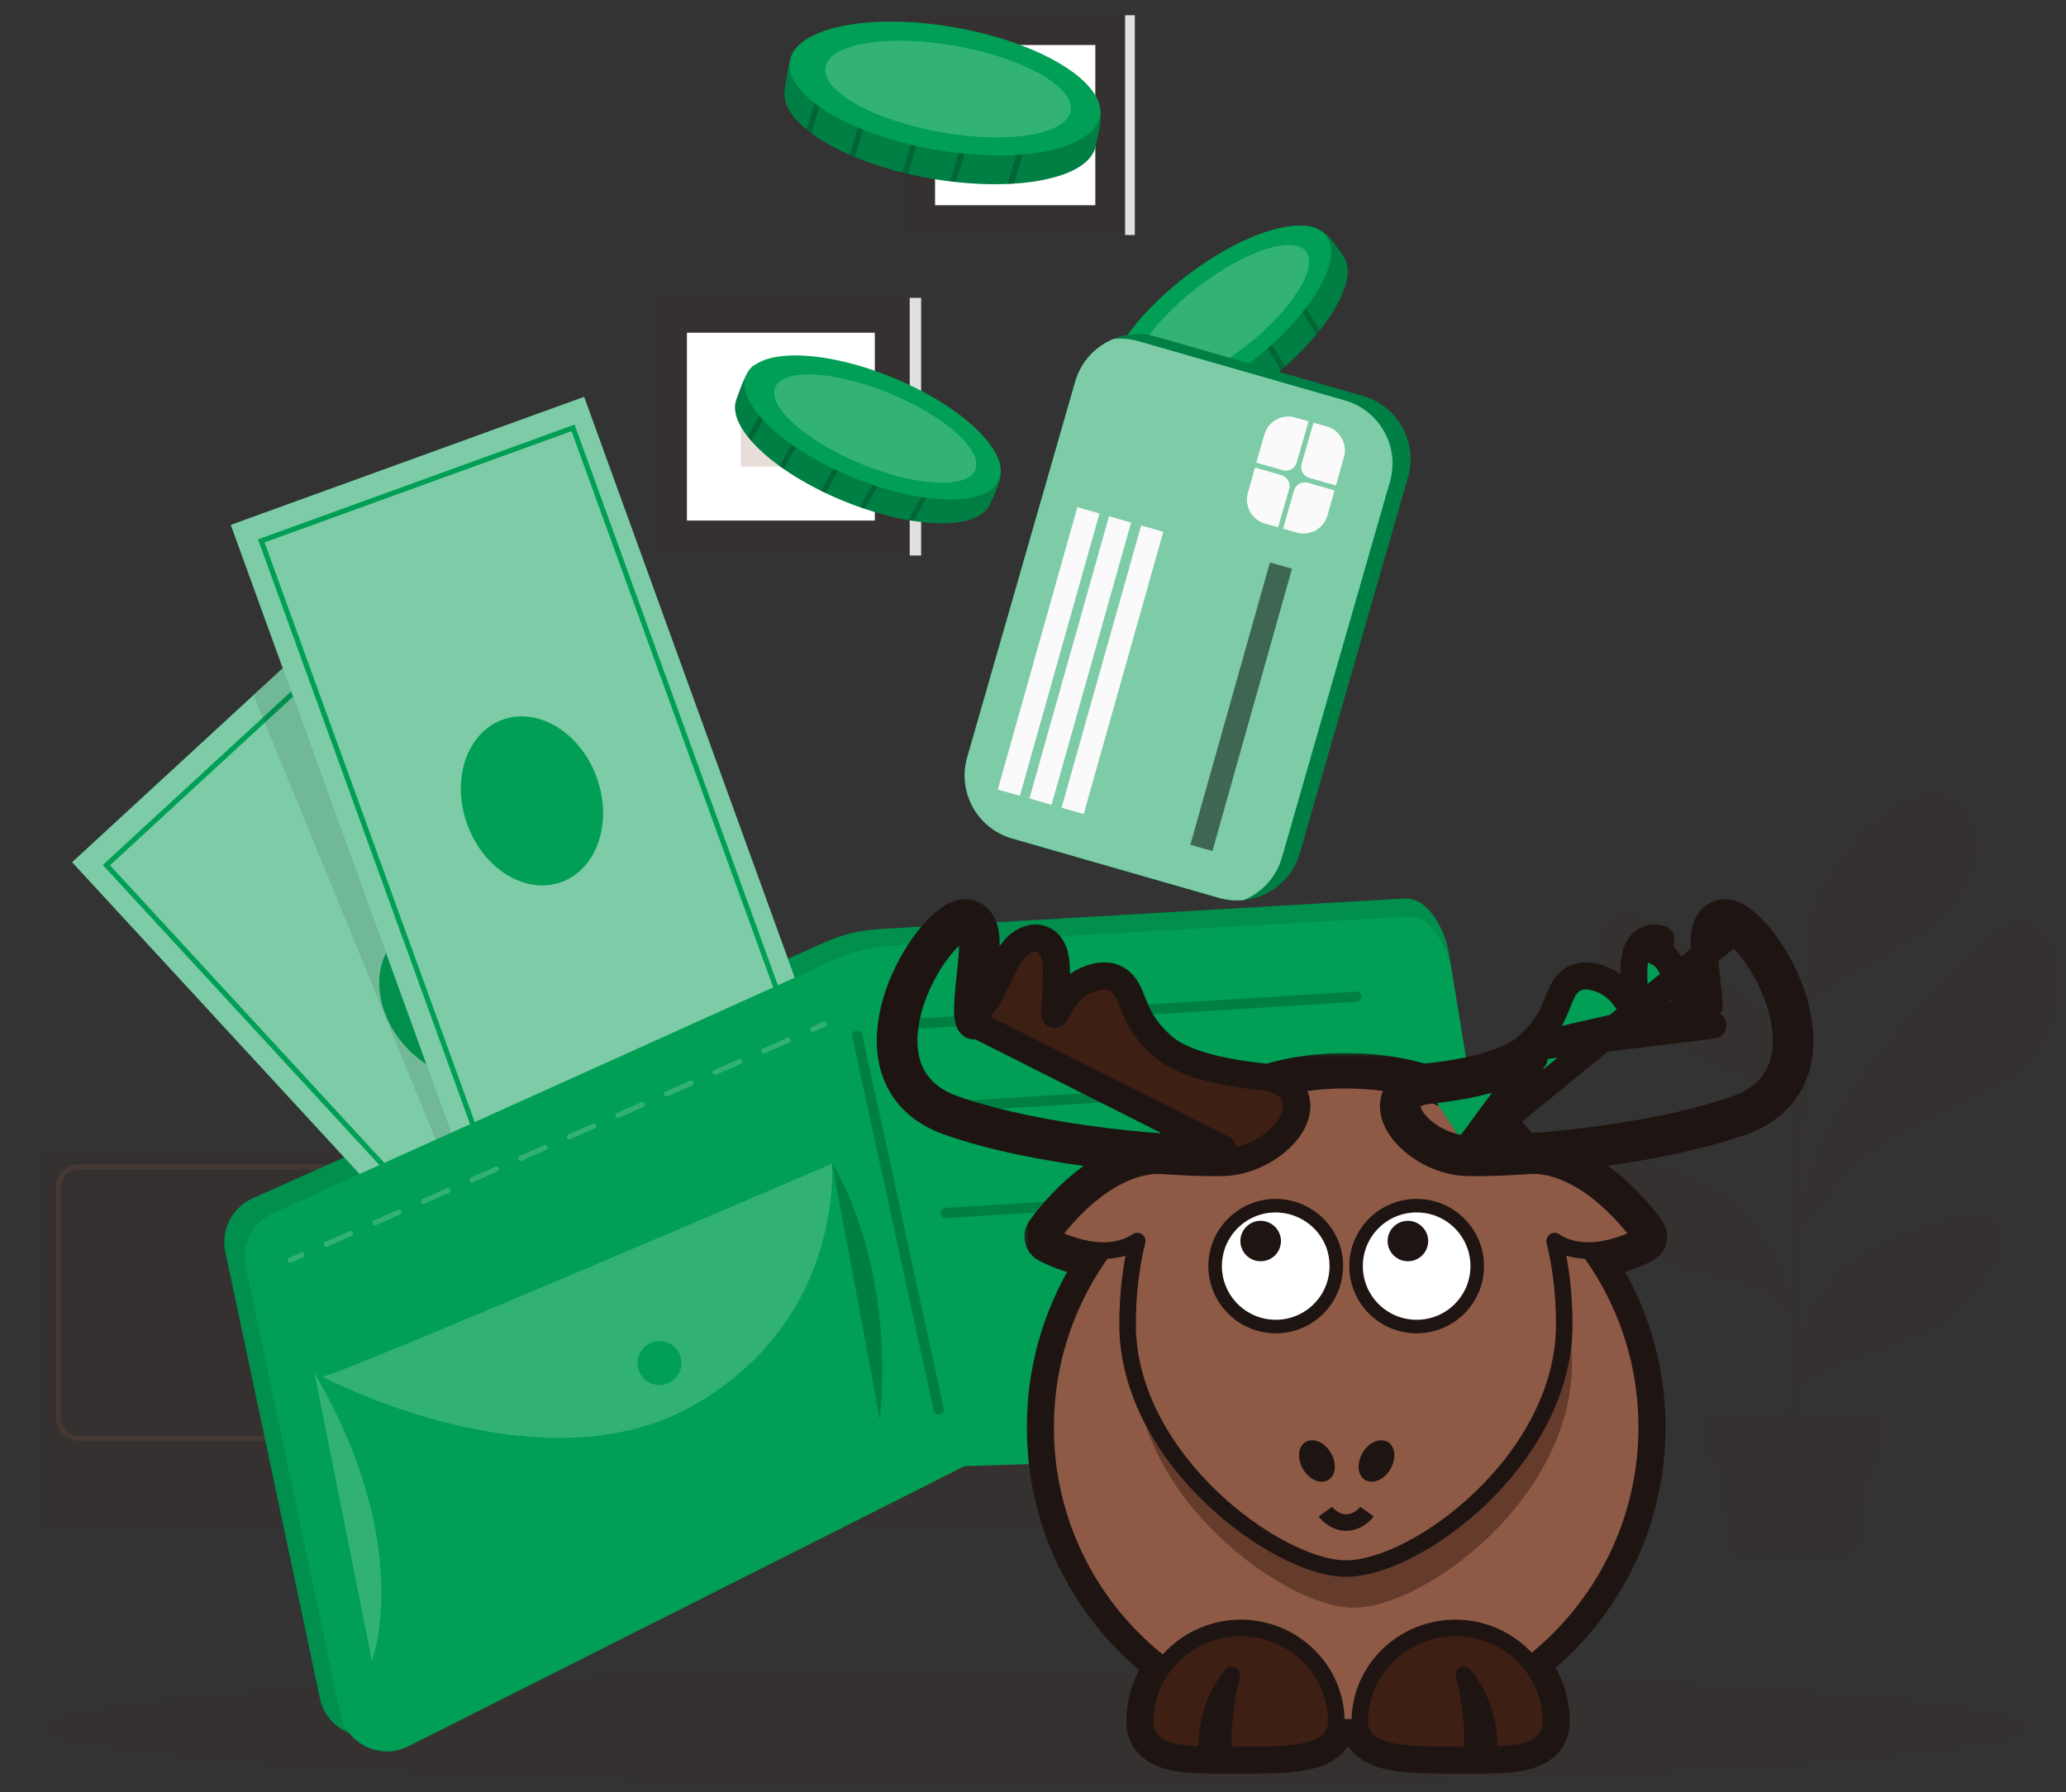 <svg width="136" height="118" viewBox="0 0 136 118" fill="none" xmlns="http://www.w3.org/2000/svg">
<rect x="0" y="0" width="136" height="118" fill="#333333" stroke="none"/>
<path opacity="0.1" d="M42.376 104.494H34.569V104.578H42.376V104.494Z" fill="#3D1F14"/>
<path opacity="0.1" d="M83.174 102.527H84.649V98.323H81.621L83.174 102.527Z" fill="#3D1F14"/>
<path opacity="0.1" d="M45.553 75.611H37.776V102.527H45.553V75.611Z" fill="#3D1F14"/>
<path opacity="0.1" d="M84.652 75.611H44.267V100.459H84.652V75.611Z" fill="#3D1F14"/>
<path d="M82.136 94.868H66.319C65.47 94.864 64.783 94.177 64.779 93.328V78.201C64.783 77.352 65.47 76.665 66.319 76.662H82.133C82.982 76.665 83.669 77.352 83.672 78.201V93.328C83.669 94.177 82.982 94.864 82.136 94.868ZM66.319 77.009C65.659 77.009 65.123 77.544 65.12 78.205V93.332C65.113 93.992 65.642 94.534 66.305 94.544C66.309 94.544 66.315 94.544 66.319 94.544H82.133C82.793 94.551 83.335 94.019 83.342 93.355C83.342 93.348 83.342 93.338 83.342 93.332V78.205C83.339 77.544 82.803 77.009 82.143 77.009H66.319Z" fill="#E0E0E0"/>
<path d="M62.593 94.868H46.779C45.931 94.864 45.243 94.177 45.24 93.328V78.201C45.243 77.352 45.931 76.665 46.779 76.662H62.593C63.442 76.662 64.133 77.349 64.133 78.201V93.328C64.133 94.177 63.442 94.868 62.593 94.868ZM46.779 77.009C46.119 77.009 45.584 77.544 45.584 78.205V93.332C45.584 93.992 46.119 94.527 46.779 94.527H62.593C63.254 94.527 63.789 93.992 63.793 93.332V78.205C63.789 77.544 63.254 77.009 62.593 77.009H46.779Z" fill="#E0E0E0"/>
<path d="M61.125 81.445C60.303 81.448 59.636 80.781 59.636 79.963C59.633 79.141 60.299 78.474 61.118 78.474C61.94 78.471 62.607 79.138 62.607 79.956C62.607 79.959 62.607 79.959 62.607 79.963C62.607 80.781 61.943 81.445 61.125 81.445Z" fill="#FAFAFA"/>
<path d="M67.787 81.445C66.966 81.452 66.295 80.788 66.292 79.969C66.285 79.148 66.949 78.481 67.767 78.474C68.589 78.467 69.256 79.131 69.263 79.949C69.263 79.956 69.263 79.966 69.263 79.973C69.259 80.785 68.599 81.441 67.787 81.445Z" fill="#FAFAFA"/>
<path d="M45.742 102.527H44.267V98.323H47.291L45.742 102.527Z" fill="#F0F0F0"/>
<path opacity="0.1" d="M43.077 75.611H35.3V102.527H43.077V75.611Z" fill="#3D1F14"/>
<path d="M41.599 102.527H43.078V98.323H40.05L41.599 102.527Z" fill="#F0F0F0"/>
<path opacity="0.1" d="M43.077 75.611H2.692V100.459H43.077V75.611Z" fill="#3D1F14"/>
<path d="M40.561 94.868H24.744C23.895 94.868 23.204 94.18 23.201 93.328V78.201C23.204 77.352 23.892 76.662 24.744 76.662H40.558C41.407 76.665 42.094 77.352 42.097 78.201V93.328C42.097 94.177 41.41 94.864 40.561 94.868ZM24.744 77.009C24.084 77.009 23.548 77.544 23.545 78.205V93.332C23.538 93.992 24.067 94.534 24.73 94.544C24.734 94.544 24.741 94.544 24.744 94.544H40.558C41.218 94.551 41.76 94.019 41.767 93.355C41.767 93.348 41.767 93.338 41.767 93.332V78.205C41.764 77.544 41.232 77.012 40.571 77.009H24.744Z" fill="#E0E0E0"/>
<path opacity="0.2" d="M21.019 94.868H5.208C4.359 94.868 3.669 94.177 3.669 93.328V78.201C3.669 77.352 4.359 76.662 5.208 76.662H21.022C21.871 76.665 22.558 77.352 22.561 78.201V93.328C22.558 94.177 21.871 94.864 21.019 94.868ZM5.208 77.009C4.548 77.009 4.012 77.544 4.009 78.205V93.332C4.002 93.992 4.531 94.534 5.195 94.544C5.198 94.544 5.205 94.544 5.208 94.544H21.022C21.682 94.544 22.218 94.009 22.221 93.348V78.205C22.218 77.544 21.682 77.009 21.022 77.009H5.208Z" fill="#8E5A45"/>
<path d="M19.553 81.445C18.732 81.448 18.065 80.781 18.065 79.963C18.061 79.141 18.728 78.474 19.547 78.474C20.369 78.471 21.035 79.138 21.035 79.956C21.035 79.959 21.035 79.959 21.035 79.963C21.035 80.781 20.372 81.445 19.553 81.445Z" fill="#FAFAFA"/>
<path d="M26.216 81.445C25.394 81.452 24.727 80.788 24.72 79.969C24.713 79.148 25.377 78.481 26.196 78.474C27.017 78.467 27.684 79.131 27.691 79.949C27.691 79.956 27.691 79.966 27.691 79.973C27.684 80.785 27.027 81.441 26.216 81.445Z" fill="#FAFAFA"/>
<path opacity="0.1" d="M74.059 1H59.589V15.47H74.059V1Z" fill="#3D1F14"/>
<path d="M74.702 1.003H74.062V15.474H74.702V1.003Z" fill="#E0E0E0"/>
<path d="M72.102 2.964H61.552V13.513H72.102V2.964Z" fill="white"/>
<path opacity="0.2" d="M68.592 10C67.618 10.974 66.035 10.974 65.062 10C64.089 9.027 64.089 7.444 65.062 6.47C66.035 5.497 67.618 5.497 68.592 6.47C69.565 7.447 69.565 9.027 68.592 10Z" fill="#8E5A45"/>
<path opacity="0.1" d="M59.885 19.607H42.919V36.573H59.885V19.607Z" fill="#3D1F14"/>
<path d="M60.636 19.61H59.885V36.576H60.636V19.61Z" fill="#E0E0E0"/>
<path d="M57.588 21.907H45.219V34.275H57.588V21.907Z" fill="white"/>
<path opacity="0.2" d="M54.038 25.451H48.763V30.725H54.038V25.451Z" fill="#8E5A45"/>
<path opacity="0.1" d="M121.151 77.763C124.027 74.001 130.875 72.603 133.243 70.235C136.342 67.126 136.325 62.461 133.688 60.777C131.397 59.315 123.798 69.204 122.943 70.309C119.995 74.109 119.147 76.931 118.591 79.663C118.652 77.342 118.716 75.207 118.766 73.563C118.928 68.194 119.126 66.469 119.217 65.941C119.544 65.678 119.911 65.378 120.127 65.216C121.966 63.846 126.042 62.212 128.083 60.221C131.057 57.311 130.579 53.828 128.49 52.532C126.311 51.177 122.451 54.381 120.403 57.557C118.355 60.733 119.231 63.775 118.658 66.395C118.537 66.914 118.412 68.878 118.298 71.603C117.813 68.918 116.331 66.517 114.145 64.883C111.322 62.63 108.887 59.891 106.563 60.245C104.239 60.599 105.502 64.226 107.327 66.773C108.964 69.039 117.045 71.303 118.234 73.125C118.092 76.817 117.968 81.495 117.88 85.854C117.24 83.604 117.681 83.415 115.071 79.963C113.518 77.915 107.156 75.379 106.401 76.793C105.647 78.208 106.795 80.862 109.197 82.725C111.134 84.227 115.415 84.224 116.428 85.157C116.661 85.372 117.425 86.208 117.867 86.689C117.762 92.004 117.715 91.383 117.769 92.983L118.183 93C118.163 92.589 118.214 95.201 118.294 91.62C119.339 89.714 126.368 88.602 128.537 86.622C130.808 84.55 132.438 82.132 131.468 80.512C130.656 79.161 124.266 80.997 121.646 83.237C119.915 84.725 118.857 86.315 118.372 88.454C118.433 86.016 118.5 83.398 118.564 80.926C119.086 80.31 120.289 78.892 121.151 77.763Z" fill="#3D1F14"/>
<path opacity="0.1" d="M121.764 102.456H114.468C114.067 102.456 113.724 101.937 113.646 101.217L113.128 96.498H123.101L122.582 101.217C122.502 101.937 122.161 102.456 121.764 102.456Z" fill="#3D1F14"/>
<path opacity="0.1" d="M123.31 96.488H112.915C112.666 96.488 112.457 96.144 112.43 95.686L112.218 94.032C112.184 93.497 112.41 93.028 112.703 93.028H123.522C123.812 93.028 124.041 93.497 124.007 94.032L123.795 95.686C123.771 96.144 123.559 96.488 123.31 96.488Z" fill="#3D1F14"/>
<path opacity="0.1" d="M68.238 117.556C104.307 117.556 133.546 115.849 133.546 113.743C133.546 111.638 104.307 109.93 68.238 109.93C32.17 109.93 2.931 111.638 2.931 113.743C2.931 115.849 32.17 117.556 68.238 117.556Z" fill="#3D1F14"/>
<path d="M65.18 33.166C64.436 34.974 60.054 34.853 55.459 32.957C50.865 31.06 47.746 28.059 48.494 26.254C48.666 25.836 49.147 24.27 49.666 24.051C51.377 23.33 54.634 24.954 58.161 26.409C61.445 27.763 65.197 28.635 65.78 30.417C66.134 31.505 65.393 32.65 65.18 33.166Z" fill="#009F55"/>
<path opacity="0.2" d="M65.783 30.42C66.063 31.838 65.446 32.519 65.18 33.166C64.904 33.832 64.136 34.237 63.048 34.385C62.917 34.405 62.779 34.419 62.637 34.429C61.906 34.483 61.061 34.439 60.138 34.297C60.02 34.284 59.902 34.26 59.781 34.24C58.878 34.085 57.915 33.836 56.921 33.506C56.813 33.469 56.706 33.432 56.598 33.391C56.221 33.26 55.837 33.115 55.456 32.957C55.075 32.802 54.705 32.633 54.344 32.462C54.24 32.414 54.139 32.364 54.038 32.313C53.132 31.865 52.313 31.377 51.589 30.878C51.495 30.814 51.404 30.747 51.313 30.686C50.559 30.137 49.925 29.575 49.447 29.019C49.363 28.925 49.289 28.834 49.215 28.74C48.49 27.82 48.204 26.948 48.49 26.25C48.676 25.799 49.083 24.267 49.659 24.048C50.235 23.832 50.98 23.862 51.842 24.044C51.953 24.068 52.068 24.095 52.182 24.125C53.883 24.556 55.988 25.516 58.154 26.409C60.711 27.463 63.732 28.558 65.211 29.821C65.302 29.898 65.386 29.976 65.463 30.057C65.591 30.178 65.692 30.299 65.783 30.42Z" fill="black"/>
<g opacity="0.2">
<path d="M52.344 23.846L52.189 24.128L49.454 29.023C49.37 28.928 49.295 28.837 49.221 28.743L51.849 24.048L52.051 23.684L52.344 23.846Z" fill="black"/>
</g>
<g opacity="0.2">
<path d="M54.412 25.839L51.593 30.882C51.498 30.818 51.407 30.75 51.316 30.69L54.119 25.674L54.412 25.839Z" fill="black"/>
</g>
<g opacity="0.2">
<path d="M59.596 28.736L56.928 33.509C56.821 33.472 56.713 33.435 56.605 33.395L59.303 28.571L59.596 28.736Z" fill="black"/>
</g>
<g opacity="0.2">
<path d="M57.184 27.389L54.348 32.465C54.244 32.418 54.143 32.367 54.041 32.317L56.888 27.224L57.184 27.389Z" fill="black"/>
</g>
<g opacity="0.2">
<path d="M62.738 29.659L60.141 34.301C60.023 34.287 59.905 34.264 59.784 34.243L62.441 29.491L62.738 29.659Z" fill="black"/>
</g>
<path d="M65.763 31.576C65.019 33.385 60.69 33.314 56.096 31.417C51.502 29.521 48.383 26.52 49.13 24.715C49.875 22.906 54.203 22.977 58.797 24.873C63.388 26.769 66.507 29.77 65.763 31.576Z" fill="#009F55"/>
<path opacity="0.2" d="M64.2 30.932C63.675 32.209 60.3 32.03 56.665 30.532C53.031 29.033 50.511 26.783 51.037 25.503C51.562 24.226 54.937 24.405 58.572 25.904C62.209 27.406 64.729 29.656 64.2 30.932Z" fill="white"/>
<path d="M88.394 16.816C89.59 18.362 87.306 22.101 83.379 25.146C79.451 28.187 75.295 29.4 74.099 27.854C73.823 27.497 72.705 26.298 72.772 25.742C72.998 23.899 76.026 21.882 79.044 19.544C81.853 17.368 84.473 14.546 86.312 14.926C87.427 15.162 88.054 16.378 88.394 16.816Z" fill="#009F55"/>
<path opacity="0.2" d="M86.312 14.93C87.683 15.395 87.966 16.264 88.394 16.816C88.835 17.385 88.805 18.254 88.394 19.271C88.347 19.396 88.29 19.521 88.229 19.649C87.912 20.309 87.454 21.023 86.875 21.751C86.804 21.845 86.727 21.936 86.649 22.03C86.067 22.734 85.369 23.448 84.588 24.145C84.504 24.22 84.416 24.297 84.329 24.371C84.025 24.631 83.712 24.893 83.382 25.146C83.059 25.398 82.729 25.638 82.402 25.863C82.308 25.931 82.213 25.991 82.122 26.055C81.284 26.618 80.452 27.089 79.657 27.467C79.552 27.517 79.451 27.561 79.35 27.608C78.501 27.989 77.693 28.258 76.979 28.4C76.858 28.427 76.74 28.447 76.622 28.464C75.463 28.635 74.564 28.45 74.102 27.854C73.803 27.47 72.678 26.355 72.772 25.745C72.87 25.136 73.267 24.506 73.853 23.852C73.931 23.768 74.008 23.681 74.092 23.596C75.312 22.337 77.191 20.986 79.044 19.551C81.23 17.86 83.682 15.782 85.514 15.125C85.625 15.085 85.737 15.051 85.844 15.021C86.009 14.977 86.161 14.947 86.312 14.93Z" fill="black"/>
<g opacity="0.2">
<path d="M73.924 23.317L74.089 23.593L76.972 28.399C76.851 28.427 76.733 28.447 76.615 28.463L73.85 23.849L73.634 23.492L73.924 23.317Z" fill="black"/>
</g>
<g opacity="0.2">
<path d="M76.682 22.515L79.653 27.466C79.549 27.517 79.448 27.561 79.347 27.608L76.389 22.684L76.682 22.515Z" fill="black"/>
</g>
<g opacity="0.2">
<path d="M81.772 19.46L84.585 24.149C84.501 24.223 84.413 24.3 84.325 24.375L81.483 19.635L81.772 19.46Z" fill="black"/>
</g>
<g opacity="0.2">
<path d="M79.408 20.882L82.399 25.867C82.305 25.934 82.21 25.995 82.119 26.059L79.118 21.053L79.408 20.882Z" fill="black"/>
</g>
<g opacity="0.2">
<path d="M84.136 17.19L86.871 21.754C86.801 21.848 86.723 21.939 86.646 22.034L83.847 17.365L84.136 17.19Z" fill="black"/>
</g>
<path d="M82.358 23.828C86.286 20.786 88.5 17.067 87.303 15.521C86.106 13.975 81.951 15.188 78.022 18.231C74.094 21.273 71.88 24.992 73.077 26.538C74.274 28.084 78.429 26.871 82.358 23.828Z" fill="#009F55"/>
<path opacity="0.2" d="M85.969 16.557C86.814 17.648 84.982 20.488 81.873 22.892C78.764 25.301 75.557 26.365 74.712 25.274C73.866 24.183 75.699 21.343 78.808 18.938C81.917 16.53 85.123 15.462 85.969 16.557Z" fill="white"/>
<path d="M72.136 9.574C71.742 11.79 66.784 12.73 61.148 11.73C55.517 10.726 51.269 8.116 51.663 5.899C51.754 5.384 51.913 3.508 52.441 3.134C54.19 1.901 58.252 2.929 62.58 3.7C66.609 4.417 71.044 4.475 72.139 6.337C72.799 7.469 72.247 8.941 72.136 9.574Z" fill="#009F55"/>
<path opacity="0.2" d="M72.136 6.337C72.799 7.863 72.274 8.779 72.132 9.574C71.988 10.393 71.223 11.036 70.034 11.47C69.892 11.528 69.741 11.575 69.583 11.622C68.774 11.861 67.811 12.023 66.74 12.09C66.602 12.104 66.467 12.107 66.326 12.114C65.275 12.161 64.129 12.117 62.93 11.989C62.802 11.976 62.668 11.959 62.536 11.942C62.081 11.885 61.613 11.817 61.145 11.733C60.68 11.652 60.222 11.555 59.774 11.45C59.646 11.423 59.518 11.39 59.394 11.359C58.265 11.076 57.221 10.733 56.285 10.345C56.16 10.295 56.045 10.244 55.928 10.197C54.947 9.766 54.092 9.284 53.418 8.783C53.3 8.698 53.193 8.614 53.088 8.527C52.047 7.671 51.512 6.758 51.663 5.906C51.761 5.354 51.842 3.528 52.438 3.141C53.034 2.753 53.88 2.605 54.89 2.602C55.022 2.602 55.156 2.602 55.294 2.608C57.312 2.676 59.919 3.238 62.573 3.71C65.706 4.269 69.374 4.754 71.351 5.812C71.472 5.876 71.587 5.943 71.695 6.014C71.86 6.112 72.004 6.223 72.136 6.337Z" fill="black"/>
<g opacity="0.2">
<path d="M55.402 2.245L55.294 2.598L53.418 8.776C53.3 8.692 53.192 8.607 53.088 8.52L54.89 2.592L55.028 2.134L55.402 2.245Z" fill="black"/>
</g>
<g opacity="0.2">
<path d="M58.218 3.979L56.285 10.342C56.16 10.291 56.045 10.241 55.928 10.194L57.847 3.865L58.218 3.979Z" fill="black"/>
</g>
<g opacity="0.2">
<path d="M64.763 5.963L62.934 11.989C62.806 11.976 62.671 11.959 62.54 11.942L64.389 5.852L64.763 5.963Z" fill="black"/>
</g>
<g opacity="0.2">
<path d="M61.721 5.04L59.778 11.447C59.65 11.42 59.522 11.386 59.397 11.356L61.347 4.926L61.721 5.04Z" fill="black"/>
</g>
<g opacity="0.2">
<path d="M68.525 6.226L66.744 12.087C66.606 12.1 66.471 12.104 66.329 12.11L68.152 6.111L68.525 6.226Z" fill="black"/>
</g>
<path d="M72.397 7.643C72.792 5.427 68.545 2.818 62.911 1.815C57.278 0.813 52.391 1.796 51.997 4.012C51.602 6.228 55.85 8.838 61.483 9.84C67.117 10.843 72.003 9.859 72.397 7.643Z" fill="#009F55"/>
<path opacity="0.2" d="M70.482 7.301C70.202 8.867 66.362 9.493 61.906 8.698C57.45 7.903 54.061 5.994 54.341 4.424C54.62 2.854 58.46 2.231 62.917 3.026C67.373 3.821 70.761 5.734 70.482 7.301Z" fill="white"/>
<path d="M92.519 59.158L57.856 61.175C56.626 61.246 55.42 61.543 54.299 62.044L16.648 78.896C15.281 79.509 14.526 80.974 14.833 82.419L21.061 111.838C21.488 113.855 23.738 114.92 25.608 113.987L62.77 95.434L97.086 94.276C98.888 94.215 100.236 92.602 99.949 90.847L95.355 62.674C95.116 61.219 94.011 59.114 92.519 59.158Z" fill="#009F55"/>
<path opacity="0.1" d="M92.519 59.158L57.856 61.175C56.626 61.246 55.42 61.543 54.299 62.044L16.648 78.896C15.281 79.509 14.526 80.974 14.833 82.419L21.061 111.838C21.488 113.855 23.738 114.92 25.608 113.987L62.77 95.434L97.086 94.276C98.888 94.215 100.236 92.602 99.949 90.847L95.355 62.674C95.116 61.219 94.011 59.114 92.519 59.158Z" fill="black"/>
<path d="M22.937 40.007L4.746 56.773L37.386 92.187L55.578 75.421L22.937 40.007Z" fill="#009F55"/>
<path opacity="0.5" d="M55.581 75.416L37.389 92.184L4.75 56.773L16.687 45.769L22.942 40.002L23.983 41.134L55.581 75.416Z" fill="#FAFAFA"/>
<path d="M23.055 42.171L7.004 56.965L37.535 90.091L53.586 75.297L23.055 42.171Z" stroke="#009F55" stroke-width="0.337" stroke-miterlimit="10"/>
<path d="M33.915 70.048C35.756 68.351 35.523 65.103 33.395 62.794C31.267 60.485 28.049 59.989 26.208 61.687C24.366 63.384 24.599 66.631 26.728 68.94C28.856 71.249 32.074 71.745 33.915 70.048Z" fill="#009F55"/>
<path opacity="0.1" d="M37.197 77.815L30.733 80.044L16.688 45.769L22.943 40.002L23.983 41.134L37.197 77.815Z" fill="black"/>
<path d="M38.452 26.13L15.194 34.561L31.608 79.84L54.866 71.408L38.452 26.13Z" fill="#009F55"/>
<path opacity="0.5" d="M38.452 26.13L15.194 34.561L31.608 79.84L54.866 71.408L38.452 26.13Z" fill="#FAFAFA"/>
<path d="M37.722 28.174L17.2 35.614L32.553 77.966L53.075 70.526L37.722 28.174Z" stroke="#009F55" stroke-width="0.337" stroke-miterlimit="10"/>
<path d="M36.956 58.079C39.31 57.226 40.351 54.141 39.28 51.189C38.21 48.237 35.434 46.535 33.081 47.389C30.727 48.242 29.686 51.327 30.756 54.279C31.826 57.231 34.602 58.932 36.956 58.079Z" fill="#009F55"/>
<path d="M92.744 60.353L58.556 62.28C57.343 62.348 56.154 62.641 55.049 63.139L17.951 79.886C16.604 80.493 15.863 81.958 16.169 83.403L22.39 112.825C22.818 114.842 25.041 115.91 26.884 114.984L63.497 96.536L97.345 95.465C99.123 95.407 100.447 93.801 100.161 92.046L95.556 63.877C95.311 62.422 94.219 60.313 92.744 60.353Z" fill="#009F55"/>
<path opacity="0.2" d="M59.947 67.434L89.281 65.628" stroke="black" stroke-width="0.674" stroke-miterlimit="10" stroke-linecap="round" stroke-linejoin="round"/>
<path opacity="0.2" d="M56.434 68.192L61.793 92.807" stroke="black" stroke-width="0.674" stroke-miterlimit="10" stroke-linecap="round" stroke-linejoin="round"/>
<path opacity="0.2" d="M20.703 90.415L24.482 109.352C24.482 109.349 27.378 101.837 20.703 90.415Z" fill="#FAFAFA"/>
<path opacity="0.2" d="M21.198 90.638C21.326 90.985 54.763 76.626 54.763 76.626C54.763 76.626 55.608 86.946 45.547 92.591C35.486 98.233 21.198 90.638 21.198 90.638Z" fill="#FAFAFA"/>
<path d="M43.408 91.197C44.208 91.197 44.857 90.548 44.857 89.749C44.857 88.949 44.208 88.3 43.408 88.3C42.608 88.3 41.96 88.949 41.96 89.749C41.96 90.548 42.608 91.197 43.408 91.197Z" fill="#009F55"/>
<path opacity="0.2" d="M54.783 76.626C54.783 76.626 58.929 82.864 57.925 93.498L54.783 76.626Z" fill="black"/>
<g opacity="0.2">
<path d="M19.103 82.978L19.875 82.638" stroke="#FAFAFA" stroke-width="0.337" stroke-linecap="round" stroke-linejoin="round"/>
<path d="M21.474 81.931L52.699 68.127" stroke="#FAFAFA" stroke-width="0.337" stroke-linecap="round" stroke-linejoin="round" stroke-dasharray="1.75 1.75"/>
<path d="M53.5 67.774L54.268 67.433" stroke="#FAFAFA" stroke-width="0.337" stroke-linecap="round" stroke-linejoin="round"/>
</g>
<path opacity="0.2" d="M60.93 72.968L90.265 71.159" stroke="black" stroke-width="0.674" stroke-miterlimit="10" stroke-linecap="round" stroke-linejoin="round"/>
<path opacity="0.2" d="M62.251 79.869L91.585 78.06" stroke="black" stroke-width="0.674" stroke-miterlimit="10" stroke-linecap="round" stroke-linejoin="round"/>
<mask id="path-79-outside-1_318_1249" maskUnits="userSpaceOnUse" x="67.219" y="69.129" width="43" height="48" fill="black">
<rect fill="white" x="67.219" y="69.129" width="43" height="48"/>
<path fill-rule="evenodd" clip-rule="evenodd" d="M76.967 76.775C79.198 73.426 82.853 71.252 88.141 71.129H88.581C94.133 71.129 97.928 73.321 100.23 76.775C104.447 76.266 107.961 81.42 107.961 81.42C107.961 81.42 105.905 82.577 103.898 82.299C106.38 85.536 107.855 89.583 107.855 93.972C107.855 100.343 104.749 105.993 99.965 109.489C100.945 110.499 101.548 111.863 101.548 113.362C101.548 115.023 99.274 115.018 96.381 115.011C96.19 115.01 95.997 115.01 95.802 115.01C92.64 115.01 90.057 114.957 90.057 113.362C90.057 113.286 90.058 113.209 90.061 113.133C89.584 113.169 89.102 113.187 88.616 113.187C88.213 113.187 87.813 113.175 87.417 113.15C87.419 113.221 87.421 113.291 87.421 113.362C87.421 114.957 84.838 115.01 81.675 115.01C81.48 115.01 81.287 115.01 81.097 115.011C78.204 115.018 75.93 115.023 75.93 113.362C75.93 111.916 76.491 110.595 77.411 109.597C72.539 106.11 69.366 100.409 69.376 93.972C69.376 89.58 70.853 85.531 73.338 82.293C71.314 82.593 69.219 81.42 69.219 81.42C69.219 81.42 72.733 76.266 76.967 76.775Z"/>
</mask>
<path d="M88.141 71.129V69.346C88.128 69.346 88.114 69.346 88.1 69.346L88.141 71.129ZM76.967 76.775L76.754 78.546C77.422 78.626 78.078 78.323 78.451 77.764L76.967 76.775ZM100.23 76.775L98.745 77.764C99.119 78.324 99.775 78.626 100.443 78.546L100.23 76.775ZM107.961 81.42L108.835 82.975C109.271 82.73 109.584 82.314 109.698 81.827C109.811 81.341 109.716 80.828 109.435 80.415L107.961 81.42ZM103.898 82.299L104.143 80.532C103.426 80.433 102.72 80.776 102.356 81.402C101.993 82.027 102.042 82.811 102.483 83.385L103.898 82.299ZM99.965 109.489L98.912 108.049C98.496 108.354 98.231 108.824 98.188 109.338C98.144 109.853 98.325 110.361 98.685 110.731L99.965 109.489ZM96.381 115.011L96.376 116.795H96.376L96.381 115.011ZM90.061 113.133L91.844 113.207C91.865 112.698 91.668 112.205 91.302 111.851C90.936 111.498 90.437 111.317 89.93 111.355L90.061 113.133ZM87.417 113.15L87.526 111.37C87.023 111.339 86.531 111.522 86.17 111.874C85.81 112.226 85.615 112.715 85.634 113.218L87.417 113.15ZM81.097 115.011L81.101 116.795H81.101L81.097 115.011ZM77.411 109.597L78.722 110.806C79.069 110.43 79.237 109.923 79.185 109.414C79.133 108.906 78.865 108.444 78.449 108.147L77.411 109.597ZM69.376 93.972L71.16 93.975V93.972H69.376ZM73.338 82.293L74.753 83.379C75.195 82.803 75.244 82.016 74.876 81.389C74.507 80.763 73.796 80.422 73.077 80.529L73.338 82.293ZM69.219 81.42L67.745 80.415C67.463 80.829 67.368 81.342 67.482 81.829C67.597 82.316 67.911 82.733 68.347 82.977L69.219 81.42ZM88.1 69.346C82.278 69.481 78.063 71.913 75.483 75.785L78.451 77.764C80.334 74.939 83.427 73.023 88.183 72.913L88.1 69.346ZM88.581 69.346H88.141V72.913H88.581V69.346ZM101.714 75.785C99.05 71.787 94.669 69.346 88.581 69.346V72.913C93.597 72.913 96.807 74.855 98.745 77.764L101.714 75.785ZM107.961 81.42C109.435 80.415 109.434 80.415 109.434 80.415C109.434 80.414 109.433 80.414 109.433 80.413C109.433 80.413 109.432 80.412 109.431 80.411C109.43 80.409 109.429 80.407 109.427 80.405C109.424 80.4 109.42 80.394 109.414 80.386C109.404 80.372 109.391 80.353 109.374 80.329C109.34 80.281 109.292 80.215 109.232 80.134C109.111 79.972 108.937 79.747 108.717 79.482C108.279 78.956 107.642 78.254 106.849 77.562C105.332 76.241 102.896 74.656 100.016 75.004L100.443 78.546C101.78 78.384 103.21 79.123 104.505 80.252C105.117 80.785 105.622 81.34 105.974 81.764C106.149 81.974 106.283 82.148 106.371 82.266C106.415 82.325 106.447 82.369 106.467 82.397C106.476 82.41 106.483 82.42 106.486 82.425C106.488 82.427 106.489 82.428 106.489 82.428C106.489 82.429 106.489 82.428 106.489 82.428C106.488 82.427 106.488 82.427 106.488 82.427C106.488 82.427 106.487 82.426 106.487 82.426C106.487 82.426 106.487 82.425 107.961 81.42ZM103.654 84.066C105.042 84.258 106.358 83.952 107.245 83.657C107.704 83.504 108.087 83.341 108.36 83.215C108.496 83.151 108.607 83.096 108.687 83.054C108.728 83.033 108.76 83.016 108.785 83.003C108.798 82.996 108.808 82.99 108.816 82.986C108.821 82.983 108.824 82.981 108.827 82.98C108.829 82.979 108.83 82.978 108.832 82.977C108.832 82.977 108.833 82.976 108.834 82.976C108.834 82.976 108.834 82.976 108.834 82.975C108.835 82.975 108.835 82.975 107.961 81.42C107.086 79.866 107.086 79.865 107.087 79.865C107.087 79.865 107.087 79.865 107.087 79.865C107.088 79.865 107.088 79.864 107.089 79.864C107.09 79.864 107.09 79.863 107.091 79.863C107.092 79.862 107.093 79.862 107.093 79.862C107.093 79.862 107.092 79.862 107.089 79.864C107.083 79.867 107.069 79.875 107.049 79.885C107.009 79.906 106.944 79.938 106.857 79.979C106.681 80.061 106.425 80.17 106.119 80.271C105.477 80.485 104.761 80.618 104.143 80.532L103.654 84.066ZM109.639 93.972C109.639 89.177 108.026 84.75 105.314 81.214L102.483 83.385C104.735 86.321 106.071 89.989 106.071 93.972H109.639ZM101.018 110.929C106.241 107.112 109.639 100.937 109.639 93.972H106.071C106.071 99.749 103.257 104.874 98.912 108.049L101.018 110.929ZM103.331 113.362C103.331 111.373 102.53 109.57 101.245 108.247L98.685 110.731C99.36 111.427 99.764 112.352 99.764 113.362H103.331ZM96.376 116.795C97.741 116.798 99.266 116.812 100.434 116.554C101.032 116.422 101.753 116.177 102.342 115.646C103.004 115.05 103.331 114.243 103.331 113.362H99.764C99.764 113.363 99.764 113.302 99.804 113.21C99.845 113.114 99.903 113.041 99.953 112.997C100.024 112.932 99.996 112.997 99.664 113.07C98.972 113.223 97.914 113.231 96.385 113.227L96.376 116.795ZM95.802 116.794C95.995 116.794 96.186 116.794 96.376 116.795L96.385 113.227C96.195 113.227 96 113.226 95.802 113.226V116.794ZM88.273 113.362C88.273 114.334 88.707 115.144 89.407 115.695C90.019 116.176 90.758 116.404 91.387 116.532C92.641 116.788 94.277 116.794 95.802 116.794V113.226C94.165 113.226 92.928 113.206 92.1 113.037C91.688 112.952 91.584 112.868 91.612 112.89C91.73 112.983 91.841 113.187 91.841 113.362H88.273ZM88.279 113.06C88.275 113.16 88.273 113.261 88.273 113.362H91.841C91.841 113.31 91.842 113.258 91.844 113.207L88.279 113.06ZM88.616 114.971C89.146 114.971 89.672 114.951 90.193 114.912L89.93 111.355C89.496 111.387 89.058 111.403 88.616 111.403V114.971ZM87.308 114.931C87.74 114.957 88.177 114.971 88.616 114.971V111.403C88.25 111.403 87.886 111.392 87.526 111.37L87.308 114.931ZM85.634 113.218C85.636 113.266 85.637 113.314 85.637 113.362H89.205C89.205 113.269 89.203 113.175 89.199 113.082L85.634 113.218ZM85.637 113.362C85.637 113.187 85.748 112.983 85.865 112.89C85.894 112.868 85.79 112.952 85.377 113.037C84.55 113.206 83.312 113.226 81.675 113.226V116.794C83.201 116.794 84.837 116.788 86.091 116.532C86.719 116.404 87.459 116.176 88.071 115.695C88.771 115.144 89.205 114.334 89.205 113.362H85.637ZM81.675 113.226C81.478 113.226 81.283 113.227 81.093 113.227L81.101 116.795C81.292 116.794 81.483 116.794 81.675 116.794V113.226ZM81.093 113.227C79.564 113.231 78.506 113.223 77.813 113.07C77.482 112.997 77.454 112.932 77.525 112.997C77.574 113.041 77.633 113.114 77.674 113.21C77.713 113.302 77.714 113.363 77.714 113.362H74.146C74.146 114.243 74.474 115.05 75.136 115.646C75.724 116.177 76.445 116.422 77.044 116.554C78.212 116.812 79.737 116.798 81.101 116.795L81.093 113.227ZM77.714 113.362C77.714 112.388 78.09 111.492 78.722 110.806L76.099 108.388C74.892 109.698 74.146 111.444 74.146 113.362H77.714ZM67.593 93.97C67.581 101.009 71.053 107.24 76.372 111.048L78.449 108.147C74.024 104.979 71.151 99.809 71.16 93.975L67.593 93.97ZM71.923 81.207C69.207 84.745 67.593 89.174 67.593 93.972H71.16C71.16 89.987 72.499 86.316 74.753 83.379L71.923 81.207ZM69.219 81.42C68.347 82.977 68.348 82.977 68.348 82.978C68.348 82.978 68.349 82.978 68.349 82.978C68.35 82.978 68.35 82.979 68.351 82.979C68.352 82.98 68.354 82.981 68.355 82.981C68.359 82.983 68.362 82.985 68.366 82.988C68.375 82.992 68.385 82.998 68.398 83.005C68.423 83.018 68.456 83.036 68.497 83.057C68.579 83.099 68.691 83.154 68.83 83.219C69.106 83.346 69.496 83.51 69.961 83.664C70.861 83.96 72.196 84.266 73.599 84.058L73.077 80.529C72.456 80.621 71.731 80.49 71.077 80.275C70.766 80.172 70.504 80.062 70.325 79.979C70.236 79.938 70.169 79.905 70.128 79.884C70.107 79.873 70.094 79.866 70.087 79.862C70.084 79.861 70.082 79.86 70.083 79.86C70.083 79.86 70.084 79.86 70.085 79.861C70.085 79.861 70.086 79.862 70.087 79.862C70.087 79.862 70.088 79.863 70.088 79.863C70.088 79.863 70.089 79.863 70.089 79.863C70.089 79.864 70.09 79.864 69.219 81.42ZM77.18 75.004C74.293 74.657 71.854 76.238 70.334 77.561C69.539 78.253 68.901 78.955 68.463 79.482C68.242 79.747 68.069 79.971 67.948 80.133C67.887 80.215 67.84 80.281 67.805 80.329C67.788 80.352 67.775 80.372 67.765 80.386C67.76 80.394 67.755 80.4 67.752 80.405C67.75 80.407 67.749 80.409 67.748 80.411C67.747 80.412 67.746 80.413 67.746 80.413C67.746 80.414 67.745 80.414 67.745 80.415C67.745 80.415 67.745 80.415 69.219 81.42C70.692 82.425 70.692 82.426 70.692 82.426C70.692 82.426 70.692 82.427 70.691 82.427C70.691 82.427 70.691 82.427 70.691 82.428C70.69 82.428 70.69 82.429 70.69 82.429C70.69 82.428 70.691 82.427 70.693 82.425C70.696 82.42 70.703 82.41 70.713 82.397C70.732 82.369 70.764 82.325 70.808 82.266C70.895 82.149 71.03 81.975 71.205 81.764C71.558 81.34 72.063 80.786 72.676 80.252C73.971 79.125 75.406 78.384 76.754 78.546L77.18 75.004Z" fill="#1E1513" mask="url(#path-79-outside-1_318_1249)"/>
<path d="M107.855 93.973C107.855 104.579 99.246 113.187 88.616 113.187C77.986 113.187 69.359 104.579 69.377 93.973C69.377 83.366 77.986 74.758 88.616 74.758C99.246 74.758 107.855 83.366 107.855 93.973Z" fill="#8E5A45"/>
<path d="M89.511 113.363C89.511 113.937 89.756 114.395 90.173 114.722C90.562 115.028 91.081 115.206 91.634 115.319C92.74 115.545 94.238 115.556 95.802 115.556C95.995 115.556 96.187 115.557 96.378 115.557C97.718 115.561 98.993 115.564 99.959 115.387C100.514 115.286 101.042 115.113 101.439 114.79C101.864 114.444 102.092 113.961 102.092 113.363C102.092 109.948 99.255 107.191 95.802 107.191C92.349 107.191 89.511 109.948 89.511 113.363Z" fill="#3D1F14" stroke="#1E1513" stroke-width="1.09" stroke-linecap="round" stroke-linejoin="round"/>
<path d="M103.48 89.783C103.48 98.654 93.799 105.859 89.108 105.859C84.592 105.859 74.736 98.654 74.736 89.783C74.736 80.912 79.058 73.707 89.108 73.707C99.158 73.724 103.48 80.912 103.48 89.783Z" fill="#3D1F14" fill-opacity="0.5"/>
<path fill-rule="evenodd" clip-rule="evenodd" d="M98.016 114.906C98.016 112.031 96.364 110.277 96.364 110.277C96.364 110.277 97.032 112.697 96.909 114.906H98.016Z" fill="#1E1513" stroke="#1E1513" stroke-width="1.09" stroke-linejoin="round"/>
<path d="M81.676 115.556C83.24 115.556 84.737 115.545 85.844 115.319C86.397 115.206 86.916 115.028 87.305 114.722C87.722 114.395 87.966 113.937 87.966 113.363C87.966 109.948 85.128 107.191 81.676 107.191C78.223 107.191 75.385 109.948 75.385 113.363C75.385 113.961 75.614 114.444 76.039 114.79C76.435 115.113 76.963 115.286 77.519 115.387C78.485 115.564 79.759 115.561 81.1 115.557C81.291 115.557 81.483 115.556 81.676 115.556Z" fill="#3D1F14" stroke="#1E1513" stroke-width="1.09" stroke-linecap="round" stroke-linejoin="round"/>
<path fill-rule="evenodd" clip-rule="evenodd" d="M79.444 114.906C79.444 112.031 81.096 110.277 81.096 110.277C81.096 110.277 80.428 112.697 80.551 114.906H79.444Z" fill="#1E1513" stroke="#1E1513" stroke-width="1.09" stroke-linejoin="round"/>
<path d="M88.141 71.129C82.853 71.252 79.198 73.426 76.967 76.775C72.733 76.266 69.219 81.42 69.219 81.42C69.219 81.42 72.539 83.279 74.859 81.718C74.437 83.436 74.226 85.277 74.226 87.206C74.226 96.077 84.083 103.282 88.598 103.282C93.29 103.282 102.971 96.077 102.971 87.206C102.971 85.277 102.76 83.436 102.338 81.718C104.657 83.279 107.961 81.42 107.961 81.42C107.961 81.42 104.447 76.266 100.23 76.775C97.928 73.321 94.133 71.129 88.581 71.129C88.458 71.129 88.3 71.129 88.141 71.129Z" fill="#8E5A45" stroke="#1E1513" stroke-width="1.09" stroke-linecap="round" stroke-linejoin="round"/>
<path d="M87.966 83.366C87.966 85.558 86.191 87.346 83.977 87.346C81.781 87.346 79.989 85.558 79.989 83.366C79.989 81.175 81.764 79.386 83.977 79.386C86.191 79.404 87.983 81.175 87.966 83.366Z" fill="white" stroke="#1E1513" stroke-width="0.892" stroke-miterlimit="1.007" stroke-linecap="round" stroke-linejoin="round"/>
<path d="M97.243 83.366C97.243 85.558 95.468 87.346 93.254 87.346C91.041 87.346 89.266 85.558 89.266 83.366C89.266 81.175 91.041 79.386 93.254 79.386C95.468 79.386 97.243 81.175 97.243 83.366Z" fill="white" stroke="#1E1513" stroke-width="0.892" stroke-miterlimit="1.007" stroke-linecap="round" stroke-linejoin="round"/>
<path d="M94.014 81.715C94.014 82.451 93.416 83.047 92.679 83.047C91.941 83.047 91.343 82.451 91.343 81.715C91.343 80.979 91.941 80.383 92.679 80.383C93.416 80.383 94.014 80.996 94.014 81.715Z" fill="#1E1513"/>
<path d="M84.323 81.715C84.323 82.451 83.725 83.047 82.987 83.047C82.249 83.047 81.652 82.451 81.652 81.715C81.652 80.979 82.249 80.383 82.987 80.383C83.725 80.383 84.323 80.996 84.323 81.715Z" fill="#1E1513"/>
<path d="M91.532 96.725C91.128 97.426 90.39 97.742 89.881 97.461C89.371 97.181 89.283 96.374 89.688 95.673C90.092 94.972 90.83 94.656 91.339 94.937C91.849 95.217 91.936 96.024 91.532 96.725Z" fill="#1E1513"/>
<path d="M85.769 96.725C86.173 97.426 86.911 97.742 87.421 97.461C87.93 97.181 88.018 96.374 87.614 95.673C87.21 94.972 86.472 94.656 85.963 94.937C85.453 95.217 85.365 96.024 85.769 96.725Z" fill="#1E1513"/>
<path d="M87.246 99.532C87.246 99.532 87.758 100.25 88.616 100.25C89.474 100.25 89.986 99.532 89.986 99.532" stroke="#1E1513" stroke-width="1.09"/>
<path d="M100.414 69.008L100.416 69.006C101.806 67.853 102.234 66.772 102.556 65.96L102.557 65.958L102.565 65.936C102.644 65.738 102.731 65.518 102.827 65.324C102.928 65.123 103.069 64.882 103.286 64.681C103.816 64.188 104.476 64.191 105.091 64.363L105.095 64.364L105.095 64.364C106.364 64.726 106.977 65.633 107.387 66.326C107.454 66.44 107.512 66.542 107.566 66.636C107.598 66.692 107.629 66.745 107.658 66.796C107.65 66.462 107.629 66.079 107.606 65.664L107.603 65.617C107.562 64.871 107.514 64.016 107.582 63.375C107.615 63.068 107.686 62.652 107.912 62.318C108.038 62.131 108.237 61.934 108.53 61.832C108.822 61.729 109.105 61.757 109.335 61.829C109.336 61.829 109.336 61.83 109.337 61.83L109.067 62.68C109.711 62.88 110.097 63.717 110.528 64.652C111.039 65.76 111.614 67.007 112.757 67.501L100.414 69.008ZM100.414 69.008C99.648 69.646 97.856 70.496 93.951 70.909L94.045 71.796M100.414 69.008L112.501 66.25C112.487 65.759 112.421 65.147 112.349 64.478C112.334 64.337 112.318 64.194 112.303 64.049C112.253 63.572 112.206 63.084 112.186 62.639C112.167 62.206 112.17 61.753 112.245 61.369C112.306 61.058 112.487 60.403 113.153 60.175C113.785 59.958 114.361 60.309 114.701 60.566C115.463 61.143 116.236 62.091 116.874 63.179C117.518 64.277 118.063 65.582 118.322 66.915C118.579 68.242 118.565 69.663 118.006 70.932C117.433 72.23 116.335 73.266 114.635 73.865C108.523 76.017 99.549 76.634 96.566 76.545C94.783 76.492 93.1 75.465 92.284 74.34C91.89 73.797 91.541 73.001 91.85 72.205C92.176 71.362 93.039 71.005 93.952 70.909L94.045 71.796M94.045 71.796C90.865 72.129 93.606 75.566 96.593 75.653M94.045 71.796C98.016 71.376 100.019 70.499 100.985 69.692L96.593 75.653M96.593 75.653C99.509 75.741 108.365 75.127 114.339 73.023C120.312 70.92 116.71 63.206 114.163 61.277L96.593 75.653Z" fill="#009F55" stroke="#1E1513" stroke-width="1.784" stroke-linejoin="round"/>
<path d="M62.928 61.277L62.39 60.566C61.629 61.143 60.855 62.091 60.217 63.179C59.573 64.277 59.028 65.582 58.769 66.915C58.512 68.242 58.526 69.663 59.086 70.932C59.658 72.23 60.756 73.266 62.456 73.865C68.568 76.017 77.542 76.634 80.525 76.545C82.307 76.492 83.995 75.466 84.813 74.341C85.207 73.799 85.559 73.001 85.248 72.203C84.92 71.361 84.054 71.005 83.139 70.909C79.235 70.495 77.443 69.646 76.677 69.008L76.675 69.006C75.285 67.853 74.857 66.772 74.535 65.96L74.535 65.958L74.526 65.936C74.447 65.738 74.36 65.518 74.264 65.324C74.164 65.123 74.022 64.882 73.805 64.681C73.275 64.188 72.615 64.191 72 64.363L72 64.363L71.996 64.364C70.727 64.726 70.114 65.633 69.704 66.326C69.638 66.44 69.579 66.542 69.525 66.636C69.493 66.692 69.463 66.745 69.433 66.796C69.441 66.462 69.462 66.079 69.485 65.664L69.488 65.617C69.53 64.871 69.577 64.016 69.509 63.375C69.476 63.068 69.405 62.652 69.179 62.318C69.053 62.131 68.854 61.934 68.561 61.832C68.269 61.73 67.986 61.757 67.756 61.829C67.089 62.038 66.669 62.571 66.391 63.022C66.155 63.406 65.941 63.871 65.746 64.294C65.708 64.377 65.671 64.458 65.634 64.536C65.293 65.267 64.977 65.853 64.59 66.25C64.604 65.759 64.67 65.147 64.742 64.478C64.757 64.337 64.773 64.194 64.788 64.049C64.838 63.572 64.885 63.084 64.905 62.639C64.924 62.206 64.921 61.753 64.846 61.369C64.786 61.058 64.604 60.403 63.939 60.175C63.305 59.958 62.729 60.309 62.389 60.567L62.928 61.277ZM62.928 61.277C64.304 60.234 64.078 62.327 63.857 64.371C63.666 66.137 63.479 67.867 64.334 67.501L80.498 75.653C77.582 75.741 68.727 75.127 62.753 73.023C56.779 70.92 60.381 63.206 62.928 61.277Z" fill="#3D1F14" stroke="#1E1513" stroke-width="1.784" stroke-linejoin="round"/>
<path d="M92.68 31.417L85.569 56.164C85.067 57.912 83.558 59.097 81.857 59.266C81.329 59.316 80.78 59.273 80.234 59.118L66.623 55.207C64.336 54.547 63.012 52.159 63.669 49.872L70.782 25.122C71.166 23.798 72.123 22.797 73.312 22.316C74.174 21.965 75.154 21.891 76.118 22.171L89.726 26.078C92.016 26.735 93.337 29.123 92.68 31.417Z" fill="#009F55"/>
<path opacity="0.2" d="M92.68 31.417L85.569 56.164C85.067 57.912 83.558 59.097 81.857 59.266C81.329 59.316 80.78 59.273 80.234 59.118L66.623 55.207C64.336 54.547 63.012 52.159 63.669 49.872L70.782 25.122C71.166 23.798 72.123 22.797 73.312 22.316C74.174 21.965 75.154 21.891 76.118 22.171L89.726 26.078C92.016 26.735 93.337 29.123 92.68 31.417Z" fill="black"/>
<path d="M91.497 31.71L84.387 56.457C84.006 57.784 83.043 58.788 81.857 59.266C81.328 59.316 80.779 59.273 80.234 59.118L66.622 55.207C64.335 54.547 63.011 52.159 63.668 49.872L70.782 25.122C71.166 23.798 72.123 22.797 73.312 22.316C73.841 22.265 74.39 22.309 74.935 22.464L88.543 26.371C90.83 27.031 92.154 29.419 91.497 31.71Z" fill="#009F55"/>
<path opacity="0.5" d="M91.497 31.71L84.387 56.457C84.006 57.784 83.043 58.788 81.857 59.266C81.328 59.316 80.779 59.273 80.234 59.118L66.622 55.207C64.335 54.547 63.011 52.159 63.668 49.872L70.782 25.122C71.166 23.798 72.123 22.797 73.312 22.316C73.841 22.265 74.39 22.309 74.935 22.464L88.543 26.371C90.83 27.031 92.154 29.419 91.497 31.71Z" fill="#FAFAFA"/>
<path d="M72.375 33.807L70.92 33.397L65.682 51.986L67.137 52.397L72.375 33.807Z" fill="#FAFAFA"/>
<path d="M69.222 52.994L67.767 52.573L73.005 33.99L74.457 34.408L69.222 52.994Z" fill="#FAFAFA"/>
<path d="M71.338 53.6L69.882 53.183L75.12 34.596L76.575 35.017L71.338 53.6Z" fill="#FAFAFA"/>
<path opacity="0.5" d="M85.05 37.447L83.595 37.037L78.357 55.626L79.812 56.036L85.05 37.447Z" fill="black"/>
<path d="M84.861 32.198L84.137 34.721L83.275 34.478C82.406 34.233 81.9 33.33 82.143 32.461L82.614 30.787L84.356 31.285C84.746 31.4 84.972 31.808 84.861 32.198Z" fill="#FAFAFA"/>
<path d="M84.447 30.962L82.705 30.464L83.227 28.618C83.47 27.749 84.376 27.244 85.245 27.486L86.141 27.739L85.359 30.457C85.248 30.851 84.841 31.077 84.447 30.962Z" fill="#FAFAFA"/>
<path d="M86.097 31.787L87.849 32.289L87.384 33.936C87.141 34.805 86.239 35.314 85.37 35.068L84.46 34.812L85.184 32.293C85.296 31.902 85.703 31.676 86.097 31.787Z" fill="#FAFAFA"/>
<path d="M88.468 30.093L87.94 31.966L86.188 31.464C85.797 31.349 85.572 30.942 85.683 30.551L86.464 27.833L87.337 28.079C88.206 28.321 88.711 29.224 88.468 30.093Z" fill="#FAFAFA"/>
</svg>

